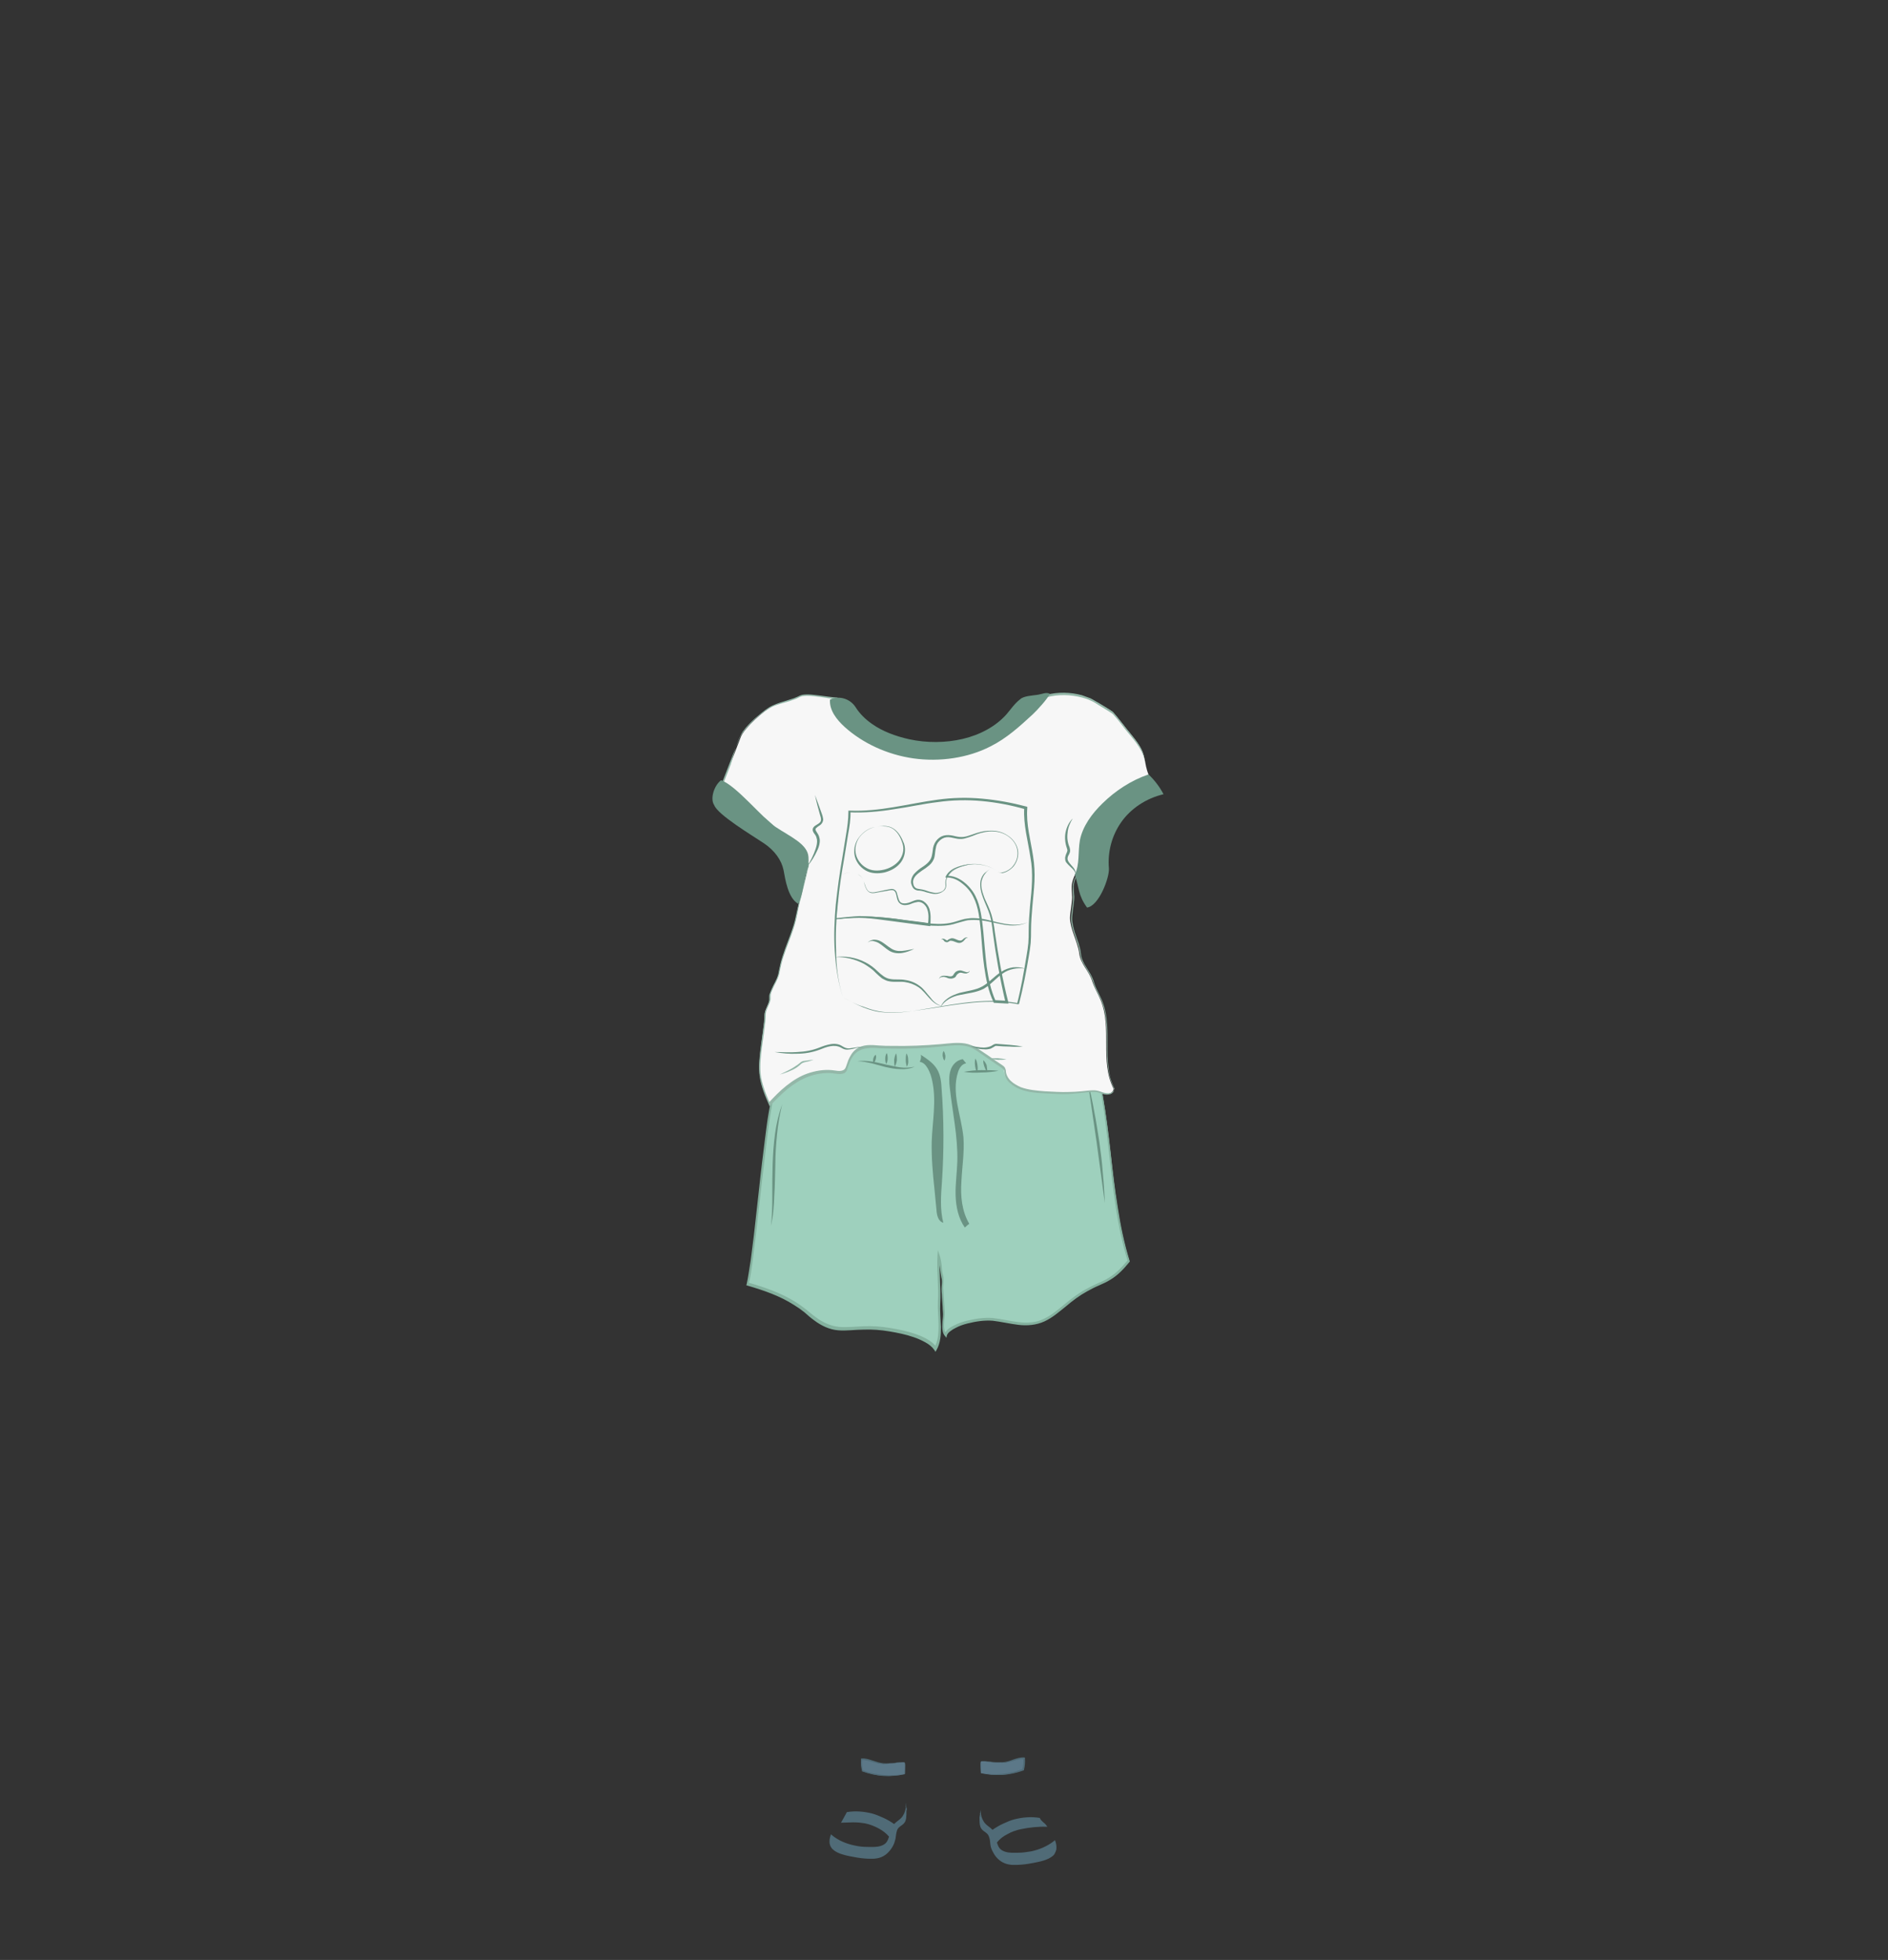 <?xml version="1.0" encoding="utf-8"?>
<!-- Generator: Adobe Illustrator 24.2.3, SVG Export Plug-In . SVG Version: 6.00 Build 0)  -->
<svg version="1.1" id="tenue_x5F_feminine_x5F_7" xmlns="http://www.w3.org/2000/svg" xmlns:xlink="http://www.w3.org/1999/xlink"
	 x="0px" y="0px" viewBox="0 0 553 574" style="enable-background:new 0 0 553 574;" xml:space="preserve">
<rect x="0" y="0" width="553" height="574" fill="#333333" stroke="none"/>
<style type="text/css">
	.st0{fill:none;}
	.st1{fill:#9ED0BD;}
	.st2{fill:#84B29F;}
	.st3{fill:#6A9383;}
	.st4{fill:#F7F7F7;}
	.st5{fill:#93B7A8;}
	.st6{fill:#5C7888;}
	.st7{fill:#506B77;}
</style>
<g id="cadre_8_">
	<rect x="0" class="st0" width="553" height="574"/>
</g>
<g id="tenue_x5F_feminine_x5F_7_1_">
	<g>
		<g>
			<g>
				<path class="st1" d="M319.1,305.7c7.1,19.7,5.4,43.9,11.7,63.6c-5.9,7.5-8.2,5.2-15.9,10.8c-3.5,2.6-6.6,6-10.8,7.1
					c-4.2,1.1-8.6-0.4-12.9-0.9s-13.2,1.5-14.1,4.6c-1.5-1.5-0.4-4.8-0.6-6.9s-0.2-3.3-0.4-6.5c-0.1-1.5,0.3-2.6-0.1-4.1
					c-0.4-1.6-0.2-3.4-1-5.7c-0.3,4.9,0.4,9,0.1,13.9c-0.2,3.9,1.1,9.5-1,13.2c-2.5-3.6-10-5.1-14.3-5.8c-11-1.6-14.3,2.8-22.7-4.4
					c-5.6-4.8-11.4-6.8-18-8.8c2.2-9.3,5.6-54.5,8-56.8c8-4.3,16-8.6,25-12.8C274,305.1,296,304.8,319.1,305.7z"/>
				<path class="st2" d="M319.1,305.7c1.8,5.1,3.1,10.4,4,15.7c0.9,5.3,1.6,10.7,2.2,16.1c0.6,5.4,1.2,10.7,2.1,16.1
					c0.8,5.3,1.9,10.6,3.5,15.8l0,0.1l-0.1,0.1c-1.6,2-3.4,3.9-5.6,5.2c-1.1,0.7-2.3,1.2-3.4,1.7c-1.2,0.5-2.3,1.1-3.4,1.7
					c-2.2,1.2-4.2,2.7-6.2,4.4c-2,1.6-3.9,3.3-6.3,4.4c-2.4,1.1-5.1,1.3-7.6,1c-2.5-0.3-5-0.9-7.5-1.2c-2.5-0.2-5,0.2-7.4,0.8
					c-1.2,0.3-2.4,0.7-3.5,1.3c-0.6,0.3-1.1,0.6-1.6,1c-0.5,0.4-0.9,0.8-1,1.4l-0.1,0.5l-0.3-0.4c-0.8-0.8-0.9-2-0.9-2.9
					c0-1,0.1-2,0.2-2.9c0.1-0.9-0.1-1.9-0.1-2.9l-0.2-2.9c0-1-0.2-1.9-0.1-3c0.1-1,0.2-1.9-0.1-2.8c-0.2-1-0.3-2-0.4-2.9
					c-0.1-1-0.3-1.9-0.6-2.8l0.6-0.1c-0.3,4.5,0.4,9.1,0.1,13.6c-0.1,2.2,0.1,4.5,0.2,6.8c0,2.3-0.1,4.7-1.3,6.8l-0.3,0.5l-0.3-0.5
					c-0.7-1-1.6-1.7-2.7-2.3c-1.1-0.6-2.2-1.1-3.4-1.5c-2.3-0.8-4.8-1.3-7.2-1.7c-2.4-0.4-4.9-0.6-7.4-0.5c-2.5,0-5,0.4-7.5,0.2
					c-2.6-0.2-5-1.4-7-2.9c-1-0.7-2-1.6-2.9-2.4c-1-0.8-2-1.5-3-2.1c-4.2-2.7-8.9-4.3-13.7-5.7l-0.3-0.1l0.1-0.3
					c0.5-2.3,0.8-4.7,1.2-7.1c0.3-2.4,0.6-4.7,0.9-7.1l1.6-14.3c0.5-4.8,1.1-9.5,1.7-14.3c0.3-2.4,0.6-4.8,1-7.1
					c0.2-1.2,0.4-2.4,0.6-3.5c0.1-0.6,0.3-1.2,0.4-1.8c0.1-0.3,0.2-0.6,0.3-0.9c0.1-0.3,0.2-0.6,0.5-0.9l0,0l0,0
					c8.2-4.4,16.5-8.8,25-12.8l0,0l0,0c11.2-0.6,22.4-1,33.5-1.1C296.7,305,307.9,305.2,319.1,305.7z M319.1,305.7
					c-22.4-0.8-44.7-0.4-67.1,0.9l0.1,0c-8.4,4-16.7,8.4-24.9,12.8l0.1,0c-0.3,0.3-0.5,1-0.6,1.5c-0.2,0.6-0.3,1.2-0.4,1.7
					c-0.2,1.2-0.4,2.3-0.6,3.5c-0.4,2.4-0.7,4.7-1,7.1c-0.6,4.7-1.1,9.5-1.7,14.3l-1.6,14.3c-0.3,2.4-0.6,4.8-0.9,7.1
					c-0.3,2.4-0.6,4.8-1.2,7.1l-0.2-0.4c4.8,1.4,9.6,3,13.9,5.7c1.1,0.7,2.1,1.4,3.1,2.2c1,0.8,1.9,1.6,2.9,2.3
					c2,1.5,4.2,2.5,6.7,2.8c2.4,0.2,4.9-0.1,7.4-0.2c2.5-0.1,5,0.1,7.5,0.5c2.5,0.4,4.9,0.9,7.3,1.7c1.2,0.4,2.4,0.9,3.5,1.5
					c1.1,0.6,2.2,1.4,2.9,2.5l-0.6,0c1.1-1.9,1.2-4.2,1.2-6.5c0-2.3-0.3-4.5-0.2-6.8c0.3-4.5-0.4-9.1-0.1-13.7l0.1-1.5l0.5,1.5
					c0.3,0.9,0.5,1.9,0.6,2.9c0.1,1,0.1,1.9,0.4,2.9c0.3,1,0.1,2.1,0.1,3c-0.1,0.9,0.1,1.9,0.1,2.9l0.2,2.9c0,1,0.2,1.9,0.1,3
					c-0.1,1-0.2,2-0.2,2.9c0,0.9,0.1,1.9,0.7,2.5l-0.5,0.1c0.2-0.7,0.7-1.2,1.2-1.6c0.5-0.4,1.1-0.7,1.7-1c1.2-0.6,2.4-1,3.6-1.3
					c2.5-0.6,5-1,7.6-0.8c2.6,0.3,5,0.9,7.5,1.2c2.5,0.3,5.1,0.2,7.3-0.9c2.3-1,4.2-2.7,6.2-4.3c1.9-1.6,4-3.2,6.2-4.4
					c1.1-0.6,2.3-1.2,3.4-1.7c1.2-0.5,2.3-1,3.4-1.7c2.2-1.3,3.9-3.2,5.5-5.1l0,0.2c-1.6-5.2-2.7-10.5-3.5-15.8
					c-0.8-5.3-1.4-10.7-2-16.1c-0.6-5.4-1.2-10.7-2.1-16.1C322.1,316.1,320.9,310.8,319.1,305.7z"/>
			</g>
			<g>
				<path class="st3" d="M269.4,311c0.3-0.7,0.5-1.4,0.3-2.1c1.8,1.2,3.7,2.4,4.8,4.3c1,1.7,1.2,3.7,1.3,5.7
					c0.7,9.1,0.7,18.2,0.1,27.2c-0.3,4-0.6,8.1,0.4,12c-1.5-0.4-1.9-2.2-2-3.7c-0.2-2.1-0.4-4.2-0.6-6.2c-0.5-4.6-0.9-9.3-0.8-13.9
					c0.2-5.8,1.4-11.7,0.2-17.5C272.6,314,271.2,311.1,269.4,311z"/>
			</g>
			<g>
				<path class="st3" d="M282,310.2c-1.7,0.2-3.1,1.6-3.6,3.3c-0.5,1.6-0.4,3.4-0.2,5.1c0.8,7.2,2.4,14.4,2.2,21.6
					c-0.1,3.3-0.6,6.6-0.5,9.9c0.1,3.3,0.8,6.7,2.7,9.4c0.4-0.4,0.9-0.8,1.3-1.1c-2.2-3.7-2.6-8.2-2.3-12.4
					c0.2-4.3,0.9-8.5,0.6-12.8c-0.6-6.5-3.6-13-1.6-19.2c0.4-1.2,1.1-2.4,2.4-2.6C282.5,310.9,282.3,310.5,282,310.2z"/>
			</g>
			<g>
				<path class="st3" d="M251.1,310.8c1.4-0.2,2.9-0.1,4.3,0.1c1.4,0.2,2.8,0.6,4.2,0.9c1.4,0.3,2.7,0.6,4.1,0.8
					c1.4,0.2,2.8,0.1,4.2-0.2c-1.3,0.6-2.8,0.8-4.2,0.7c-1.4,0-2.9-0.3-4.3-0.6l-4.1-1.1C253.9,311.1,252.6,310.8,251.1,310.8z"/>
			</g>
			<g>
				<path class="st3" d="M282.3,313.9c1.7-0.3,3.4-0.5,5.1-0.5c1.7,0,3.4,0,5.1,0.2c-1.7,0.3-3.4,0.5-5.1,0.5
					C285.7,314.2,284,314.2,282.3,313.9z"/>
			</g>
			<g>
				<path class="st3" d="M229.1,323.4c-0.7,2.9-1.2,5.8-1.5,8.8c-0.3,3-0.5,5.9-0.5,8.9c-0.1,3-0.1,6-0.3,9c-0.1,3-0.3,6-1,8.9
					c0.4-3,0.4-6,0.4-8.9c0-3,0-6,0.1-9c0.1-3,0.3-6,0.7-9C227.4,329.1,228.1,326.2,229.1,323.4z"/>
			</g>
			<g>
				<path class="st3" d="M318.6,316.7c0.7,2.9,1.4,5.8,1.9,8.8c0.6,2.9,1,5.9,1.5,8.9c0.4,3,0.8,5.9,1,8.9c0.3,3,0.5,6,0.6,9
					l-1.2-8.9c-0.4-3-0.8-5.9-1.2-8.9c-0.4-3-0.9-5.9-1.3-8.9L318.6,316.7z"/>
			</g>
			<g>
				<path class="st3" d="M265.6,312.4c-0.2-0.7-0.3-1.3-0.3-1.9c0-0.6,0-1.3,0.2-2c0.4,0.6,0.5,1.3,0.5,1.9
					C266.1,311.1,266,311.8,265.6,312.4z"/>
			</g>
			<g>
				<path class="st3" d="M262.1,312.4c-0.2-0.7-0.2-1.3-0.2-2c0.1-0.6,0.2-1.3,0.6-1.9c0.2,0.7,0.2,1.3,0.2,2
					C262.6,311.2,262.4,311.8,262.1,312.4z"/>
			</g>
			<g>
				<path class="st3" d="M259.6,311.6c-0.3-0.5-0.3-1.1-0.3-1.6c0-0.5,0.1-1.1,0.4-1.6c0.3,0.5,0.3,1.1,0.3,1.6
					C260,310.5,259.9,311,259.6,311.6z"/>
			</g>
			<g>
				<path class="st3" d="M255.8,311.3c-0.1-0.5-0.1-0.9,0-1.3c0.1-0.4,0.3-0.8,0.7-1.1c0.2,0.5,0.1,0.9,0,1.3
					C256.4,310.7,256.2,311,255.8,311.3z"/>
			</g>
			<g>
				<path class="st3" d="M286.2,314.1c-0.4-0.7-0.5-1.3-0.6-2c-0.1-0.7-0.1-1.4,0.1-2.1c0.4,0.7,0.5,1.3,0.6,2
					C286.4,312.7,286.4,313.4,286.2,314.1z"/>
			</g>
			<g>
				<path class="st3" d="M289.1,313.9c-0.4-0.5-0.6-1-0.8-1.6c-0.2-0.6-0.3-1.1-0.3-1.8c0.5,0.4,0.8,1,1,1.5
					C289.1,312.7,289.2,313.3,289.1,313.9z"/>
			</g>
			<g>
				<path class="st3" d="M276.4,307.8c0.3,0.4,0.4,0.9,0.5,1.4c0,0.5,0,0.9-0.3,1.4c-0.3-0.4-0.4-0.9-0.5-1.4
					C276.1,308.7,276.1,308.2,276.4,307.8z"/>
			</g>
		</g>
		<g>
			<path class="st4" d="M336.4,226.8c-1.4-3.4-0.6-5.4-3-8.9c-1.3-2-3.1-3.9-4.5-5.8c-0.4-0.5-2.6-3.3-3.1-3.7
				c-0.4-0.3-5.4-3.3-5.9-3.5c-4.8-2.1-9.7-2-13.2-1.1c-2.1-0.8-5.3,2.5-7.1,3.7c-3.2,2.2-6.3,4.4-9.5,6.6c-2.2,1.6-4.5,3.1-7.2,4.1
				c-7.1,2.6-15.5,0.6-22.6-2c-2.7-1-5.3-2.1-7.6-3.5c-3.7-2.2-5.5-4.8-7.2-8.2c-2.4,0-9-1.6-11.1-0.6c-2.7,1.3-5.2,1.5-7.9,2.8
				c-2.8,1.3-8.5,6.6-9.5,9.1c-2,5.3-2.6,6.7-5.1,13.1c-0.6,1.6,5.4,5.5,6.6,6.7c1.3,1.3,3,2.2,4.5,3.3c3,2.1,5.5,4.8,6.8,7.8
				c1.3,3,8.3,4.5,6.8,7.4c-0.6,3-2.6,10.1-3.1,13.1c-1.2,6.8-4.2,10.8-5.3,17.6c-0.4,2.3-2.7,5-2.7,7.3c0.1,1.6-1.5,3.4-1.5,5
				c0,1.4-0.2,2.8-0.4,4.2c-0.2,1.6-0.4,3.1-0.6,4.7c-0.4,2.8-0.7,5.6-0.5,8.4c0.3,2.7,1.2,5.4,2.8,8.8c2.4-2.5,4.8-5,7.9-6.9
				s7.1-3.1,10.9-2.5c1.2,0.2,2.6,0.4,3.4-0.3c0.4-0.3,0.5-0.8,0.6-1.2c0.6-2.2,1.7-4.6,4.3-5.5c1.5-0.5,3.1-0.4,4.7-0.3
				c6.3,0.3,12.7,0.2,19-0.5c2.8-0.3,5.7-0.7,8.2,0.4c0.9,0.4,1.7,0.9,2.5,1.5c2.1,1.5,4.3,3,6.4,4.4c0.3,0.2,0.6,0.4,0.7,0.7
				c0.2,0.3,0.2,0.8,0.3,1.2c0.3,2.1,2.3,3.8,4.6,4.6c2.3,0.8,4.9,1,7.5,1.1c3.3,0.2,6.5,0.3,9.8,0c1.7-0.2,3.4-0.5,5.1-0.2
				c1,0.2,1.9,0.6,2.8,0.7c1,0,2.1-0.5,2.2-1.5c-4.2-8.2-0.3-17.8-3.9-26.2c-0.7-1.7-1.7-3.3-2.3-5.1c-1-3.4-3.5-5.1-3.9-8.5
				c-0.4-3.1-2.7-7.2-2.7-10.3c0-1.6,0.8-5.1,0.6-6.7c-0.2-2.6-0.2-3.6,0.9-6c0.3-0.7,3-5.4,3.1-6.9c0.1-2,2-3.5,3.4-5.1
				c3.5-4.1,4.3-9.9,9.4-12.6c0.7-0.4,1.5-0.7,2.1-1.3S336.6,227.3,336.4,226.8z"/>
			<path class="st5" d="M336.4,226.8c-0.7-1.6-0.9-3.4-1.3-5.1c-0.4-1.7-1.2-3.3-2.3-4.7c-1-1.4-2.2-2.7-3.3-4.1
				c-1.1-1.4-2.1-2.8-3.3-4.1c-0.1-0.2-0.3-0.3-0.5-0.5c-0.2-0.1-0.4-0.2-0.6-0.4l-1.1-0.7l-2.3-1.4c-0.8-0.4-1.5-0.9-2.3-1.3
				c-0.8-0.3-1.6-0.6-2.5-0.9c-3.4-0.9-7-1-10.4-0.1l0,0l0,0c-0.7-0.3-1.4-0.1-2.1,0.2c-0.7,0.3-1.3,0.7-1.9,1.1
				c-1.2,0.9-2.3,1.9-3.5,2.7l-7.3,5c-2.4,1.7-4.8,3.5-7.5,4.7c-1.3,0.6-2.8,1.1-4.2,1.4c-1.5,0.3-2.9,0.4-4.4,0.5
				c-5.9,0-11.7-1.7-17.2-3.9c-2.7-1.1-5.5-2.3-7.8-4.1c-2.4-1.8-4.1-4.3-5.4-6.9l0.1,0.1c-1.8-0.1-3.5-0.4-5.2-0.6
				c-1.7-0.2-3.5-0.5-5.2-0.2c-0.4,0.1-0.8,0.3-1.2,0.5c-0.4,0.2-0.8,0.3-1.2,0.5c-0.8,0.3-1.7,0.5-2.5,0.8c-1.7,0.5-3.3,1-4.8,1.9
				c-1.4,0.9-2.8,2.1-4.1,3.2c-1.3,1.2-2.5,2.4-3.5,3.8c-0.5,0.7-0.8,1.5-1.2,2.3l-0.9,2.4L214,224l-1.9,4.9
				c-0.1,0.3,0.1,0.7,0.3,1.1c0.2,0.3,0.5,0.7,0.8,1c0.6,0.6,1.3,1.2,1.9,1.7c1.3,1.1,2.8,2.1,4,3.3c1.3,1.1,2.8,2,4.2,3
				c2.8,2,5.3,4.7,6.7,7.9c0.4,0.7,1.1,1.3,1.8,1.8c0.7,0.5,1.4,1,2.2,1.4c0.7,0.5,1.5,0.9,2.1,1.6c0.3,0.3,0.6,0.7,0.8,1.2
				c0.1,0.5,0,1-0.2,1.4l0-0.1c-0.6,3-1.4,5.8-2.1,8.7c-0.4,1.4-0.7,2.9-1,4.4c-0.3,1.5-0.6,2.9-1.1,4.4c-0.9,2.9-2.1,5.6-3,8.4
				c-0.5,1.4-0.8,2.9-1.1,4.3c-0.2,1.5-0.9,2.9-1.6,4.2c-0.3,0.7-0.6,1.3-0.9,2c-0.1,0.3-0.2,0.7-0.2,1c0,0.2,0,0.3,0,0.5
				c0,0.2,0,0.4,0,0.6c-0.3,1.6-1.3,2.8-1.4,4.2c0,1.5-0.2,3-0.4,4.5l-0.6,4.4c-0.4,3-0.8,5.9-0.5,8.9c0.4,2.9,1.5,5.7,2.7,8.4
				l-0.4-0.1c1.6-1.7,3.3-3.5,5.2-5c1.9-1.5,3.9-2.8,6.2-3.6c2.3-0.8,4.7-1.2,7.1-1c1.2,0.1,2.4,0.5,3.4,0c0.5-0.2,0.7-0.7,0.9-1.3
				c0.2-0.6,0.4-1.1,0.6-1.7c0.5-1.1,1.1-2.2,2.1-3c1-0.8,2.2-1.2,3.4-1.3c1.2-0.1,2.4,0,3.6,0.1c1.2,0.1,2.4,0.1,3.6,0.1
				c4.8,0.1,9.5-0.1,14.3-0.5c2.4-0.2,4.8-0.6,7.2-0.2c1.2,0.2,2.4,0.7,3.4,1.3c1,0.7,2,1.3,3,2l2.9,2l1.5,1
				c0.2,0.2,0.5,0.3,0.7,0.6c0.2,0.2,0.3,0.6,0.4,0.9c0,1.2,0.6,2.3,1.4,3.1c0.8,0.8,1.9,1.4,3,1.9c2.2,0.8,4.6,1,7,1.2
				c2.4,0.1,4.8,0.3,7.1,0.2c1.2,0,2.4-0.1,3.6-0.2c1.2-0.1,2.4-0.3,3.6-0.3c0.6,0,1.2,0.1,1.8,0.3c0.6,0.2,1.1,0.4,1.7,0.5
				c0.6,0.1,1.2,0.1,1.7-0.1c0.5-0.2,1-0.7,1-1.2l0,0.1c-1-1.9-1.6-4-1.8-6.1c-0.3-2.1-0.3-4.3-0.3-6.4c0-4.2,0.1-8.6-1.3-12.6
				c-0.7-2-1.9-3.8-2.6-5.9c-0.5-2.1-1.9-3.8-2.9-5.6c-0.5-0.9-0.9-2-1-3c-0.1-1.1-0.4-2.1-0.7-3.1c-0.7-2-1.5-4-1.8-6.1
				c-0.2-1.1,0-2.1,0.1-3.2c0.1-1.1,0.3-2.1,0.4-3.2c0-0.5,0.1-1.1,0-1.6c0-0.5-0.1-1.1-0.1-1.6c-0.1-1.1,0.1-2.2,0.5-3.2
				c0.4-1,0.9-1.9,1.4-2.9c0.5-0.9,1-1.9,1.4-2.9c0.4-1,0.8-2,0.9-3c0.3-1.1,1-1.9,1.7-2.7c0.7-0.8,1.5-1.5,2.1-2.4
				c0.6-0.8,1.2-1.8,1.7-2.7c1-1.9,1.9-3.8,3.2-5.5c1.2-1.8,2.8-3.2,4.8-4.1c0.5-0.2,1-0.5,1.3-0.8l1.2-1.1c0.4-0.4,0.8-0.7,1.2-1.1
				c0.2-0.2,0.4-0.4,0.5-0.6C336.2,227.3,336.4,227.1,336.4,226.8z M336.4,226.8c0,0.3-0.2,0.5-0.4,0.7c-0.2,0.2-0.4,0.4-0.5,0.6
				c-0.4,0.4-0.8,0.7-1.2,1.1l-1.2,1.1c-0.4,0.4-0.9,0.6-1.3,0.9c-1.9,0.9-3.6,2.4-4.8,4.1c-1.2,1.7-2.1,3.7-3.2,5.6
				c-0.5,0.9-1.1,1.8-1.7,2.7c-0.6,0.9-1.4,1.6-2.1,2.4c-0.7,0.8-1.4,1.7-1.6,2.7c-0.1,1.1-0.5,2.1-0.9,3c-0.4,1-0.9,1.9-1.4,2.9
				c-0.5,0.9-1,1.9-1.4,2.9c-0.4,1-0.5,2.1-0.5,3.1c0,0.5,0.1,1.1,0.1,1.6c0,0.5,0,1.1,0,1.6c-0.1,1.1-0.3,2.1-0.4,3.2
				c-0.1,1.1-0.3,2.1-0.1,3.2c0.3,2.1,1.2,4.1,1.8,6.1c0.8,2,0.6,4.3,1.8,6.1c1,1.8,2.4,3.6,2.9,5.7c0.7,2,1.9,3.8,2.6,5.8
				c1.4,4.1,1.3,8.4,1.3,12.7c0,4.2,0.2,8.6,2.2,12.4l0,0l0,0c0,0.7-0.6,1.2-1.1,1.4c-0.6,0.2-1.2,0.2-1.8,0.1
				c-0.6-0.1-1.2-0.3-1.7-0.5c-0.6-0.2-1.1-0.2-1.7-0.2c-1.2,0-2.4,0.2-3.5,0.3c-1.2,0.1-2.4,0.2-3.6,0.3c-2.4,0.1-4.8-0.1-7.1-0.2
				c-2.4-0.1-4.8-0.3-7.1-1.2c-1.1-0.4-2.2-1.1-3.1-1.9c-0.9-0.8-1.5-2-1.5-3.2c0-0.6-0.5-0.9-1-1.3l-1.5-1l-2.9-2
				c-2-1.3-3.8-3-6.2-3.3c-2.3-0.4-4.7,0-7.1,0.2c-4.7,0.5-9.5,0.7-14.3,0.6c-1.2,0-2.4-0.1-3.6-0.1c-1.2-0.1-2.4-0.2-3.5,0
				c-1.2,0.1-2.3,0.5-3.2,1.2c-0.9,0.7-1.5,1.7-2,2.8c-0.2,0.5-0.4,1.1-0.6,1.7c-0.1,0.3-0.2,0.6-0.3,0.9c-0.2,0.3-0.4,0.5-0.7,0.7
				c-1.3,0.5-2.5,0.1-3.6,0c-2.3-0.2-4.7,0.2-6.9,1c-2.2,0.8-4.2,2.1-6.1,3.6c-1.8,1.5-3.5,3.2-5.1,4.9l-0.2,0.2l-0.1-0.3
				c-1.2-2.7-2.4-5.6-2.8-8.6c-0.4-3,0-6,0.4-9l0.6-4.4c0.2-1.5,0.4-2.9,0.4-4.5c0.2-1.6,1.2-2.9,1.4-4.3c0-0.2,0-0.3,0-0.5
				c0-0.2,0-0.4,0-0.6c0-0.4,0.1-0.8,0.3-1.1c0.2-0.7,0.6-1.4,0.9-2.1c0.7-1.3,1.4-2.6,1.6-4.1c0.3-1.5,0.6-2.9,1.1-4.4
				c0.9-2.9,2.1-5.6,3-8.4c0.5-1.4,0.8-2.9,1.1-4.3c0.3-1.5,0.7-2.9,1-4.4c0.7-2.9,1.5-5.8,2.1-8.7l0,0l0,0c0.2-0.3,0.3-0.7,0.2-1.1
				c-0.1-0.4-0.4-0.7-0.7-1c-0.6-0.6-1.3-1.1-2.1-1.5c-0.7-0.5-1.5-0.9-2.2-1.4c-0.7-0.5-1.4-1.1-1.9-1.9c-1.3-3.2-3.8-5.8-6.6-7.8
				c-1.4-1-2.9-1.9-4.3-3c-1.2-1.2-2.7-2.2-4-3.3c-0.7-0.6-1.3-1.1-2-1.7c-0.3-0.3-0.6-0.6-0.9-1c-0.2-0.4-0.5-0.8-0.4-1.4l1.9-4.9
				l1.9-4.9l1-2.4c0.3-0.8,0.7-1.7,1.2-2.3c1-1.4,2.3-2.7,3.5-3.9c1.3-1.2,2.6-2.3,4.1-3.2c1.5-1,3.2-1.4,4.9-1.9
				c0.8-0.2,1.7-0.5,2.5-0.8c0.4-0.1,0.8-0.3,1.2-0.5c0.4-0.2,0.8-0.4,1.2-0.5c1.8-0.3,3.5,0,5.2,0.2c1.7,0.2,3.4,0.6,5.2,0.6l0.1,0
				l0,0.1c1.3,2.6,3,5.1,5.3,6.9c2.3,1.8,5,3,7.8,4.1c5.5,2.1,11.2,3.9,17.1,3.9c1.5,0,2.9-0.2,4.4-0.4c1.4-0.3,2.8-0.8,4.2-1.4
				c2.7-1.2,5-3,7.5-4.7l7.3-5c1.2-0.8,2.3-1.8,3.5-2.7c0.6-0.4,1.2-0.8,1.9-1.1c0.7-0.3,1.5-0.5,2.2-0.2l0,0
				c3.4-0.9,7-0.8,10.4,0.1c0.8,0.2,1.7,0.5,2.5,0.9c0.8,0.3,1.5,0.8,2.3,1.3l2.3,1.4l1.1,0.7c0.2,0.1,0.4,0.2,0.6,0.4
				c0.2,0.1,0.3,0.3,0.5,0.5c1.2,1.3,2.2,2.7,3.3,4.1c1.1,1.4,2.3,2.7,3.3,4.1c1,1.4,1.9,3,2.3,4.7
				C335.5,223.4,335.7,225.2,336.4,226.8z"/>
		</g>
		<g>
			<path class="st3" d="M238.7,232.8c0.7,1.8,1.3,3.6,2,5.5c0.2,0.5,0.3,0.9,0.4,1.5c0.1,0.5-0.2,1.2-0.6,1.6
				c-0.4,0.4-0.9,0.6-1.2,0.9c-0.4,0.3-0.5,0.5-0.4,0.8c0.1,0.3,0.4,0.7,0.7,1.2c0.3,0.5,0.4,1,0.5,1.5c0.1,1.1-0.2,2.1-0.6,3
				c-0.8,1.8-1.8,3.5-3.1,5c1-1.6,1.9-3.4,2.5-5.2c0.3-0.9,0.5-1.8,0.4-2.7c-0.1-0.4-0.2-0.9-0.4-1.2c-0.2-0.4-0.6-0.7-0.8-1.3
				c-0.1-0.3-0.1-0.7,0.1-1c0.2-0.3,0.4-0.5,0.6-0.6c0.4-0.3,0.9-0.5,1.2-0.8c0.7-0.5,0.5-1.4,0.2-2.3
				C239.6,236.6,239.1,234.7,238.7,232.8z"/>
		</g>
		<g>
			<path class="st3" d="M314.2,239.7c-0.8,1.3-1.4,2.7-1.5,4.2c-0.2,1.5,0,2.9,0.6,4.3c0.1,0.4,0.2,0.9,0.1,1.3
				c-0.1,0.4-0.3,0.8-0.5,1.1c-0.3,0.6-0.3,1.2,0.1,1.8c0.4,0.6,0.9,1.1,1.4,1.7c0.5,0.6,0.8,1.4,0.6,2.2c0.1-0.8-0.4-1.4-0.9-1.9
				c-0.5-0.5-1.1-1-1.6-1.6c-0.3-0.3-0.5-0.7-0.5-1.2c-0.1-0.4,0.1-0.9,0.2-1.3c0.2-0.4,0.3-0.7,0.4-1c0.1-0.3,0-0.6-0.1-0.9
				c-0.5-1.4-0.7-3.1-0.4-4.6C312.4,242.3,313.1,240.8,314.2,239.7z"/>
		</g>
		<g>
			<path class="st3" d="M226.9,308.1c2.2,0,4.5,0.2,6.7,0c2.2-0.1,4.4-0.5,6.4-1.3c1-0.4,2.1-0.8,3.3-1c1.1-0.2,2.4-0.1,3.4,0.6
				c0.5,0.3,0.9,0.5,1.4,0.6c0.5,0.1,1.1,0,1.6-0.1c1.1-0.1,2.2-0.5,3.3-0.2c-1.1-0.1-2.2,0.2-3.3,0.5c-0.6,0.1-1.1,0.2-1.7,0.2
				c-0.6,0-1.2-0.3-1.7-0.6c-0.9-0.5-2-0.6-3.1-0.4c-1.1,0.2-2.1,0.6-3.1,1c-2.1,0.8-4.4,1.2-6.7,1.2
				C231.4,308.7,229.1,308.5,226.9,308.1z"/>
		</g>
		<g>
			<path class="st5" d="M228.4,314.7c1.6-0.8,3.3-1.5,4.8-2.6c0.4-0.2,0.7-0.5,1.1-0.8c0.3-0.3,0.8-0.6,1.3-0.6
				c0.9-0.1,1.8-0.3,2.7-0.3c-0.9,0.3-1.8,0.5-2.7,0.7c-0.4,0.1-0.8,0.3-1.1,0.6c-0.3,0.3-0.7,0.6-1.1,0.9
				C231.9,313.6,230.1,314.2,228.4,314.7z"/>
		</g>
		<g>
			<path class="st3" d="M284.3,306.3c1.3,0.2,2.6,0.5,3.8,0.5c0.6,0,1.2-0.1,1.8-0.3c0.3-0.1,0.5-0.2,0.8-0.4
				c0.3-0.2,0.7-0.4,1.1-0.4c1.4,0.1,2.6,0.2,3.9,0.3c1.3,0.1,2.6,0.3,3.9,0.5c-1.3,0.1-2.6,0.1-3.9,0c-1.3,0-2.6-0.1-3.9-0.2
				c-0.3,0-0.4,0.1-0.7,0.3c-0.3,0.2-0.6,0.3-0.9,0.5c-0.7,0.2-1.4,0.3-2,0.2C286.7,307.3,285.5,306.9,284.3,306.3z"/>
		</g>
		<g>
			<path class="st5" d="M289.7,310c0.9-0.1,1.7-0.1,2.6-0.1c0.8,0.1,1.7,0.2,2.5,0.4c-0.9,0.1-1.7,0.1-2.6,0.1
				C291.4,310.3,290.6,310.2,289.7,310z"/>
		</g>
		<path class="st3" d="M303.8,203.5c1.4-0.2,2.7-0.9,3.7-0.3c-0.6,1.4-3.8,4.9-5,6c-3.8,3.5-7.6,7-12.4,9.4
			c-6.6,3.4-14.9,4.6-22.6,3.5c-7.7-1.1-14.9-4.5-20.1-9.2c-2.4-2.2-4.5-4.9-4.3-8c0,0,0,0,0,0c2.6-1.3,5.9-0.3,7.5,2.2
			c1.2,1.9,2.8,3.5,4.8,4.9c3.1,2.2,6.9,3.6,10.9,4.5c5.1,1.1,10.6,1.1,15.7-0.1c5.1-1.2,9.7-3.7,12.8-7.2c1.3-1.5,2.4-3.2,4-4.4
			C299.8,203.8,302.5,203.7,303.8,203.5z"/>
		<path class="st3" d="M233.8,264.7c-3-1.7-3.8-7.2-4.3-9.9c-0.6-2.9-2.6-5.7-5.7-7.8c-3.6-2.4-13.6-8.4-14.6-11.2
			c-1.3-1.9,0-5.8,2-7.3c4.4,1.5,12,11,16,13.7c4.2,2.8,9.4,5,9.6,8.8c0.1,1.3,0,2.8-0.5,4.1C235.4,257.6,235.2,262.3,233.8,264.7z"
			/>
		<path class="st3" d="M336.4,226.8c1.8,1.7,3.3,3.7,4.4,5.8c-5.1,1.2-9.6,4.2-12.4,8.2c-2.8,4-4,8.8-3.6,13.5
			c0.2,2.7-2.9,11-6.4,11.5c-2.7-3.7-2.3-6-3.6-9.6c1.5-3.1,0.9-6.7,1.5-10.1c0.8-4.1,3.5-7.8,6.7-10.9
			C326.7,231.6,331.2,228.6,336.4,226.8z"/>
		<g>
			<path class="st3" d="M246.9,292.1c1.9,1,3.9,2.1,5.9,2.9c2,0.8,4.1,1.4,6.3,1.5c4.4,0.4,8.7-0.5,13-1.2c4.3-0.7,8.6-1.5,13-1.9
				c4.4-0.4,8.8-0.4,13.1,0.4l-0.3,0.2c1.2-4.7,2-9.4,2.8-14.2c0.2-1.2,0.4-2.4,0.5-3.6c0.1-1.2,0.1-2.4,0.1-3.6
				c0-2.4,0.2-4.9,0.4-7.3c0.5-4.8,1-9.6,0.1-14.3c-0.7-4.7-2.1-9.5-1.8-14.4l0.3,0.4c-4.2-1.2-8.4-2-12.7-2.4
				c-4.3-0.4-8.7-0.3-12.9,0.3c-4.3,0.5-8.6,1.5-12.9,2.1c-4.3,0.7-8.7,1.1-13,0.9l0.3-0.3c0.1,2.3-0.3,4.6-0.7,6.8l-1.1,6.8
				c-0.8,4.5-1.5,9-1.9,13.5c-0.5,4.5-0.7,9.1-0.5,13.6C244.9,283.1,245.5,287.7,246.9,292.1z M246.9,292.1
				c-1.4-4.3-2.1-8.9-2.4-13.5c-0.3-4.6-0.1-9.1,0.3-13.7c0.5-4.5,1.1-9.1,1.9-13.6l1.1-6.8c0.4-2.3,0.7-4.5,0.7-6.8l0-0.3l0.3,0
				c4.3,0.2,8.7-0.3,12.9-1c4.3-0.7,8.5-1.6,12.9-2.2c4.3-0.6,8.7-0.7,13.1-0.3c4.4,0.4,8.7,1.2,12.9,2.3l0.3,0.1l0,0.3
				c-0.4,4.8,1,9.5,1.7,14.2c0.4,2.4,0.5,4.9,0.4,7.3c-0.1,2.4-0.4,4.8-0.6,7.2c-0.2,2.4-0.4,4.8-0.4,7.2c0,1.2,0,2.4-0.1,3.6
				c-0.1,1.2-0.3,2.4-0.5,3.6c-0.8,4.8-1.7,9.5-2.9,14.2l-0.1,0.2l-0.2,0c-4.3-0.8-8.6-0.9-13-0.5c-4.3,0.4-8.6,1.1-13,1.8
				c-4.3,0.6-8.7,1.4-13.1,1c-2.2-0.2-4.3-0.8-6.3-1.6C250.7,294.2,248.8,293.1,246.9,292.1z"/>
		</g>
		<g>
			<path class="st3" d="M256.3,242.2c0.9-0.2,1.8-0.3,2.7-0.3c0.9,0,1.8,0.2,2.6,0.7c1.6,1,2.5,2.7,3.2,4.5c0.6,1.8,0.2,3.9-0.9,5.4
				c-1.2,1.6-2.9,2.5-4.8,3c-1.8,0.4-3.9,0.4-5.6-0.6c-1.7-1-2.9-2.7-3.2-4.5c-0.3-1.9,0.2-3.8,1.4-5.3
				C252.9,243.6,254.5,242.5,256.3,242.2z M256.3,242.2c-1.8,0.4-3.4,1.5-4.5,2.9c-1.1,1.5-1.5,3.4-1.1,5.1c0.4,1.7,1.6,3.2,3.1,4
				c1.5,0.9,3.4,0.9,5.1,0.5c1.7-0.4,3.3-1.3,4.4-2.6c1.1-1.4,1.6-3.2,1.1-4.9c-0.5-1.7-1.3-3.4-2.9-4.5c-0.8-0.5-1.7-0.7-2.6-0.7
				C258.1,241.9,257.2,242,256.3,242.2z"/>
		</g>
		<g>
			<path class="st3" d="M244.7,269.3c4.6-1.1,9.5-1,14.2-0.6c4.7,0.4,9.4,1.4,14.1,1.8c2.3,0.2,4.7,0.1,6.9-0.6
				c1.1-0.3,2.3-0.8,3.5-0.9c1.2-0.2,2.4-0.1,3.6,0c2.4,0.3,4.7,1.1,7,1.5c2.3,0.4,4.8,0.6,7-0.4c-2.1,1.1-4.7,1.1-7,0.7
				c-2.4-0.4-4.7-1.1-7-1.3c-1.2-0.1-2.3-0.1-3.5,0c-1.1,0.2-2.2,0.6-3.4,0.9c-2.3,0.8-4.8,0.8-7.2,0.7c-4.8-0.5-9.4-1.4-14.1-2
				C254.2,268.7,249.4,268.5,244.7,269.3z"/>
		</g>
		<g>
			<path class="st3" d="M275.8,294.6c-1.5-0.2-2.7-1.3-3.7-2.4c-1-1.1-1.9-2.3-3.1-3.1c-1.2-0.8-2.6-1.3-4-1.5
				c-1.4-0.2-2.9,0.1-4.5-0.2c-0.8-0.1-1.5-0.5-2.2-0.9c-0.6-0.5-1.2-1-1.7-1.5c-1-1.1-2.2-1.9-3.5-2.7c-2.6-1.4-5.5-2.1-8.5-2
				c3-0.4,6.1,0.1,8.8,1.5c1.4,0.7,2.6,1.6,3.7,2.7c1.1,1,2.2,2,3.6,2.2c1.4,0.3,2.9,0,4.4,0.3c1.5,0.2,3,0.8,4.2,1.7
				c1.3,0.9,2.1,2.2,3.1,3.3C273.2,293.1,274.3,294.2,275.8,294.6z"/>
		</g>
		<g>
			<path class="st3" d="M300.3,283.7c-2.3-0.4-4.8,0.1-6.6,1.4c-1.9,1.3-3.4,3.2-5.6,4.5c-2.2,1.1-4.7,1.3-7,1.8
				c-1.1,0.2-2.2,0.6-3.2,1.2c-1,0.6-1.9,1.4-2.4,2.5c0.3-1.2,1.2-2.1,2.2-2.8c1-0.7,2.1-1.1,3.3-1.5c2.3-0.6,4.7-0.8,6.7-1.9
				c2-1.1,3.5-3,5.6-4.3c1-0.7,2.2-1.1,3.4-1.3C297.9,283.2,299.2,283.3,300.3,283.7z"/>
		</g>
		<g>
			<path class="st3" d="M246.8,256.2c1.2-0.9,3-0.9,4.4-0.2c0.7,0.4,1.3,0.9,1.6,1.6c0.3,0.7,0.5,1.5,0.8,2.2
				c0.3,0.7,0.7,1.4,1.5,1.5c0.7,0.2,1.5-0.1,2.2-0.2l2.3-0.5l1.1-0.2c0.4-0.1,0.8-0.1,1.2,0.1c0.4,0.2,0.7,0.6,0.8,1
				c0.1,0.4,0.2,0.8,0.3,1.1c0.2,0.7,0.4,1.5,1,1.8c0.6,0.3,1.4,0.2,2.1,0c0.7-0.2,1.4-0.6,2.2-0.8c0.8-0.2,1.8,0,2.4,0.5
				c0.7,0.5,1.2,1.2,1.5,2c0.5,1.6,0.4,3.2,0.3,4.7l0,0.4l-0.4,0c-2.3-0.3-4.6-0.6-6.8-0.9l-6.8-0.9c-2.3-0.3-4.5-0.6-6.8-0.6
				c-2.3,0-4.6,0.2-6.9,0.4l-0.1,0l0-0.1c0.3-2.2,0.5-4.4,0.7-6.5l0.4-3.3c0.1-0.5,0.2-1.1,0.3-1.6
				C246.2,257.1,246.4,256.6,246.8,256.2z M246.8,256.2c-0.4,0.4-0.6,0.9-0.7,1.4c-0.1,0.5-0.2,1.1-0.3,1.6l-0.3,3.3
				c-0.2,2.2-0.4,4.4-0.6,6.5l-0.1-0.1c2.3-0.2,4.6-0.5,6.9-0.6c2.3,0,4.6,0.2,6.9,0.4c2.3,0.2,4.6,0.5,6.8,0.8
				c2.3,0.3,4.6,0.5,6.8,0.9l-0.4,0.3c0.2-1.5,0.3-3-0.2-4.4c-0.2-0.7-0.7-1.3-1.2-1.7c-0.6-0.4-1.2-0.6-1.9-0.4
				c-0.7,0.1-1.4,0.4-2.2,0.7c-0.8,0.2-1.6,0.3-2.4-0.1c-1.7-1-0.9-3.2-2.1-4c-0.6-0.3-1.4,0-2.1,0.1l-2.3,0.4
				c-0.7,0.1-1.5,0.4-2.3,0.2c-0.8-0.2-1.3-0.9-1.6-1.7c-0.3-0.7-0.4-1.5-0.7-2.2c-0.3-0.7-0.9-1.3-1.6-1.6
				C249.8,255.3,248.1,255.3,246.8,256.2z"/>
		</g>
		<g>
			<path class="st3" d="M290.5,254.1c-1.2-0.4-2.3-0.7-3.5-0.9c-1.2-0.2-2.4-0.2-3.6,0.1c-1.2,0.3-2.3,0.6-3.4,1.1
				c-1.1,0.5-2,1.3-2.5,2.4l-0.2-0.3c1.8-0.1,3.6,0.7,5,1.8c1.4,1.1,2.6,2.5,3.4,4.1c1.6,3.2,1.9,6.8,2.3,10.3c0.3,3.5,0.6,7,1,10.4
				c0.5,3.4,1.2,6.9,2.6,10l-0.3-0.2l3.6,0.2l-0.4,0.4c-1.6-6.8-2.8-13.6-3.7-20.5c-0.2-1.7-0.4-3.4-0.9-5.1
				c-0.5-1.6-1.3-3.2-1.9-4.8c-0.6-1.6-1.1-3.4-0.8-5.1c0.2-0.9,0.6-1.7,1.2-2.3C289.1,255.1,289.8,254.6,290.5,254.1z M290.5,254.1
				c-0.7,0.5-1.4,1-1.9,1.7c-0.6,0.7-0.9,1.5-1.1,2.3c-0.3,1.7,0.3,3.4,0.9,5c0.7,1.6,1.5,3.1,2,4.8c0.5,1.7,0.8,3.4,1,5.1
				c1,6.9,2.2,13.7,3.9,20.4l0.1,0.5l-0.5,0l-3.6-0.2l-0.2,0l-0.1-0.2c-1.5-3.2-2.2-6.7-2.7-10.2c-0.5-3.5-0.7-7-1-10.5
				c-0.4-3.5-0.6-7-2.2-10.1c-0.7-1.5-1.9-2.9-3.2-3.9c-1.3-1.1-3-1.9-4.7-1.8l-0.3,0l0.1-0.3c0.6-1.2,1.6-2,2.7-2.5
				c1.1-0.5,2.3-0.8,3.5-1c1.2-0.2,2.5-0.2,3.6,0C288.2,253.4,289.3,253.7,290.5,254.1z"/>
		</g>
		<g>
			<path class="st3" d="M292.3,255.3c-2.8-2.1-6.6-2.7-9.9-1.8c-1.7,0.5-3.3,1.3-4.4,2.6c-0.5,0.7-0.9,1.5-0.9,2.3
				c0,0.4,0.1,0.9,0,1.3c-0.1,0.5-0.3,0.9-0.7,1.2c-0.7,0.6-1.6,0.9-2.5,0.9c-0.9,0-1.8-0.3-2.6-0.5c-0.8-0.3-1.6-0.5-2.5-0.5
				c-0.5-0.1-1-0.3-1.3-0.7c-0.3-0.4-0.5-0.9-0.6-1.3c-0.2-1,0.2-2,0.7-2.7c0.6-0.7,1.3-1.3,2-1.8c1.4-0.9,2.9-1.9,3.3-3.5
				c0.2-0.8,0.3-1.7,0.4-2.5c0.2-0.9,0.6-1.8,1.3-2.5c0.7-0.7,1.5-1.1,2.5-1.2c1-0.1,1.9,0.1,2.7,0.3c0.8,0.2,1.6,0.3,2.5,0.2
				c0.8-0.1,1.6-0.4,2.5-0.7c1.6-0.6,3.4-1.1,5.1-1.1c1.8-0.1,3.6,0.3,5.1,1.3c1.5,0.9,2.7,2.4,3.1,4.1c0.4,1.7-0.1,3.6-1.2,5
				c-0.6,0.7-1.3,1.2-2.1,1.6c-0.4,0.2-0.8,0.3-1.2,0.4C293.1,255.6,292.6,255.6,292.3,255.3z M292.3,255.3c0.4,0.3,0.8,0.3,1.3,0.2
				c0.4-0.1,0.8-0.2,1.2-0.4c0.8-0.4,1.5-0.9,2-1.6c1.1-1.4,1.5-3.2,1.1-4.9c-0.4-1.7-1.6-3.1-3.1-4c-1.5-0.9-3.2-1.2-4.9-1.1
				c-1.7,0.1-3.4,0.6-5,1.3c-0.8,0.3-1.7,0.6-2.5,0.8c-0.9,0.2-1.9,0.1-2.7-0.1c-0.9-0.2-1.7-0.4-2.5-0.3c-0.8,0.1-1.5,0.5-2.1,1.1
				c-0.6,0.6-0.9,1.3-1,2.1c-0.2,0.8-0.2,1.7-0.4,2.6c-0.2,0.9-0.8,1.8-1.5,2.4c-0.7,0.6-1.4,1.1-2.2,1.6c-0.7,0.5-1.4,1-1.9,1.6
				c-0.5,0.6-0.8,1.4-0.6,2.2c0.1,0.8,0.6,1.4,1.4,1.5c0.8,0.1,1.8,0.3,2.6,0.6c0.8,0.3,1.6,0.5,2.5,0.6c0.8,0,1.7-0.2,2.3-0.7
				c0.3-0.3,0.5-0.6,0.6-1c0.1-0.4,0-0.8,0-1.3c0-0.9,0.4-1.8,1-2.5c1.2-1.3,2.9-2.1,4.5-2.6C285.7,252.5,289.5,253.2,292.3,255.3z"
				/>
		</g>
		<g>
			<path class="st3" d="M254.2,276c0.4-0.5,1.1-0.7,1.7-0.8c0.7,0,1.3,0.1,1.9,0.4c1.2,0.6,2.1,1.5,3.1,2.1c1,0.7,2.1,0.9,3.3,0.8
				c1.2-0.1,2.4-0.4,3.6-0.6c-1.1,0.5-2.3,1-3.6,1.2c-1.3,0.2-2.7,0-3.8-0.7c-1.1-0.7-2-1.6-3-2.2c-0.5-0.3-1.1-0.5-1.6-0.6
				C255.3,275.5,254.7,275.6,254.2,276z"/>
		</g>
		<g>
			<path class="st3" d="M275.7,275.2c0-0.2,0.3-0.3,0.5-0.3c0.2,0,0.4,0.1,0.6,0.2c0.3,0.2,0.6,0.4,0.7,0.3c0.1-0.1,0.2-0.2,0.4-0.3
				c0.2-0.1,0.4-0.2,0.7-0.3c0.5-0.1,0.9,0.1,1.2,0.2c0.7,0.3,1.3,0.6,1.8,0.4c0.3-0.1,0.5-0.4,0.8-0.6c0.3-0.2,0.8-0.4,1.1-0.2
				c-0.8,0-0.9,0.9-1.7,1.3c-0.4,0.3-0.9,0.3-1.3,0.2c-0.4-0.1-0.8-0.3-1.1-0.4c-0.3-0.1-0.6-0.2-0.9-0.2c-0.1,0-0.3,0-0.4,0.1
				c-0.1,0.1-0.3,0.2-0.5,0.3c-0.3,0.1-0.6,0-0.8-0.1c-0.2-0.1-0.3-0.3-0.4-0.4C276.3,275.2,275.9,274.9,275.7,275.2z"/>
		</g>
		<g>
			<path class="st3" d="M275.1,286.7c0-0.5,0.5-0.8,0.9-0.9c0.5-0.1,0.9,0,1.4,0c0.8,0.2,1.6,0.3,1.9-0.4c0.2-0.3,0.5-0.8,1-1
				c0.5-0.2,1-0.3,1.5-0.1c0.4,0.1,0.8,0.3,1.2,0.4c0.4,0.1,0.8,0,1-0.4c0,0.5-0.6,0.7-1,0.8c-0.5,0-0.9-0.1-1.3-0.2
				c-0.4-0.1-0.7,0-1,0.2c-0.3,0.2-0.5,0.4-0.7,0.8c-0.1,0.2-0.3,0.4-0.6,0.5c-0.2,0.1-0.5,0.2-0.8,0.2c-0.5,0-1-0.1-1.3-0.3
				c-0.4-0.1-0.8-0.3-1.1-0.2C275.6,286.1,275.2,286.3,275.1,286.7z"/>
		</g>
	</g>
	<g>
		<g>
			<path class="st6" d="M265,516.2c0.1,0.2,0.1,0.4,0.1,0.6c0,0.9-0.1,1.8-0.1,2.8c-4.1,0.9-8.5,0.6-12.4-0.9
				c-0.3-1.1-0.4-2.2-0.3-3.4c1.1-0.1,2.9,0.5,4,0.8c2,0.6,2.7,0.5,5.2,0.3C262.4,516.3,264.8,515.9,265,516.2z"/>
			<path class="st7" d="M265,516.2c0.2,0.2,0.1,0.5,0.1,0.8l0,0.8l0,1.7l0,0l0,0c-2,0.5-4.2,0.7-6.3,0.6c-2.1-0.1-4.2-0.6-6.2-1.3
				l-0.1,0l0-0.1c-0.3-1.1-0.4-2.3-0.3-3.5l0-0.2l0.2,0c1.2-0.1,2.2,0.3,3.2,0.6c1,0.3,2,0.7,3.1,0.8c1.1,0.1,2.1,0,3.2-0.1l1.6-0.2
				c0.3,0,0.5,0,0.8,0C264.5,516.1,264.8,516.1,265,516.2z M265,516.2c-0.2-0.1-0.5-0.1-0.8-0.1c-0.3,0-0.5,0-0.8,0.1l-1.6,0.2
				c-1.1,0.1-2.1,0.2-3.2,0.2c-1.1,0-2.1-0.3-3.2-0.6c-1-0.3-2.1-0.6-3.1-0.5l0.2-0.2c-0.1,1.1,0,2.3,0.3,3.3l-0.1-0.2
				c1.9,0.8,4,1.2,6,1.4c2.1,0.2,4.2,0.1,6.2-0.3l0,0l0.1-1.7l0-0.8C265.1,516.8,265.2,516.5,265,516.2z"/>
		</g>
		<g>
			<g>
				<path class="st7" d="M265.6,529.8c0-0.1,0-0.3-0.1-0.4c0-0.2-0.1-0.4-0.1-0.6c0-0.3-0.1-0.6-0.2-0.8c0.1,0.3,0.1,0.5,0.1,0.8
					c0-0.3,0-0.5-0.1-0.8c0.1,0.3,0.1,0.6,0.1,0.9c0,0,0,0.1,0,0.1c0,0.9-0.3,1.9-0.8,2.7c-0.6,1.1-1.8,1.6-2.6,2.5
					c-1-0.7-2-1.3-3.1-1.8c-1.1-0.5-2.3-1-3.4-1.3c-2.4-0.6-4.9-0.8-7.3-0.4l-0.1,0l0,0.1l-1.6,2.9l-0.1,0.1l0.1,0
					c1.2,0,2.4-0.1,3.5-0.1c1.2,0,2.4,0.1,3.5,0.3c-0.4-0.1-0.9-0.2-1.4-0.2c0.4,0.1,0.9,0.1,1.4,0.2c1.4,0.3,2.7,0.8,4,1.5
					c1.1,0.6,2.2,1.4,3,2.4c-0.2,0.6-0.4,1.2-0.8,1.7c-0.4,0.5-1,0.8-1.6,1c-1.2,0.4-2.5,0.3-3.8,0.3c-1.3,0-2.5-0.1-3.8-0.4
					c-2.5-0.5-4.9-1.5-6.8-3.1l-0.2-0.2l-0.1,0.3c-0.3,0.8-0.4,1.6-0.3,2.4c0.1,0.4,0.2,0.8,0.5,1.2c0.2,0.4,0.6,0.6,0.9,0.9
					c1.3,0.9,2.9,1.3,4.4,1.6c1.5,0.3,3.1,0.6,4.6,0.7c1.5,0.1,3.2,0.2,4.7-0.4c1.5-0.6,2.6-1.8,3.4-3.2c0.4-0.7,0.6-1.4,0.8-2.2
					c0.1-0.8,0.2-1.6,0.4-2.3c0.2-0.8,0.9-1.3,1.5-1.7c0.3-0.2,0.6-0.5,0.8-0.8c0.2-0.3,0.3-0.7,0.4-1.1c0.1-0.8,0.1-1.6,0.1-2.3
					C265.6,530.1,265.6,530,265.6,529.8z M264.8,531.3c0-0.1,0.1-0.2,0.1-0.2C264.9,531.1,264.9,531.2,264.8,531.3z M265.1,530.6
					c0.1-0.2,0.1-0.3,0.1-0.5C265.2,530.3,265.2,530.4,265.1,530.6z M265.3,529.7c0-0.2,0-0.4,0.1-0.6
					C265.4,529.3,265.4,529.5,265.3,529.7z"/>
			</g>
		</g>
		<g>
			<path class="st6" d="M287.3,515.9c-0.1,0.2-0.1,0.4-0.1,0.6c0,0.9,0.1,1.8,0.1,2.8c4.1,0.9,8.5,0.6,12.4-0.9
				c0.3-1.1,0.4-2.2,0.3-3.4c-1.1-0.1-2.9,0.5-4,0.8c-2,0.6-2.7,0.5-5.2,0.3C289.9,516,287.5,515.6,287.3,515.9z"/>
			<path class="st7" d="M287.3,515.9c-0.2,0.2-0.1,0.5-0.1,0.8l0,0.8l0.1,1.7l0,0c2.1,0.4,4.2,0.5,6.2,0.3c2.1-0.2,4.1-0.7,6-1.4
				l-0.1,0.2c0.3-1.1,0.4-2.2,0.3-3.3l0.2,0.2c-1-0.1-2,0.2-3.1,0.5c-1,0.3-2.1,0.6-3.2,0.6c-1.1,0-2.1-0.1-3.2-0.2l-1.6-0.2
				c-0.3,0-0.5-0.1-0.8-0.1C287.8,515.8,287.5,515.8,287.3,515.9z M287.3,515.9c0.2-0.1,0.5-0.1,0.8-0.1c0.3,0,0.5,0,0.8,0l1.6,0.2
				c1.1,0.1,2.1,0.1,3.2,0.1c1.1-0.1,2.1-0.4,3.1-0.8c1-0.3,2-0.7,3.2-0.6l0.2,0l0,0.2c0.1,1.2,0,2.4-0.3,3.5l0,0.1l-0.1,0
				c-2,0.7-4.1,1.2-6.2,1.3c-2.1,0.1-4.2-0.1-6.3-0.6l0,0l0,0l0-1.7l0-0.8C287.2,516.5,287.1,516.2,287.3,515.9z"/>
		</g>
		<g>
			<g>
				<path class="st7" d="M309.1,539.2l-0.1-0.3l-0.2,0.2c-2,1.6-4.4,2.6-6.8,3.1c-1.2,0.2-2.5,0.4-3.8,0.4c-1.3,0-2.6,0.1-3.8-0.3
					c-0.6-0.2-1.2-0.5-1.6-1c-0.4-0.5-0.6-1.1-0.8-1.7c0.8-1,1.8-1.8,3-2.4c1.2-0.7,2.6-1.2,4-1.5c2.5-0.5,5.1-0.8,7.6-0.7l0.2,0
					l-0.1-0.1c-0.3-0.5-0.7-0.9-1.1-1.2c-0.4-0.4-0.8-0.7-1-1.2l0-0.1l-0.1,0c-2.4-0.4-4.9-0.2-7.3,0.4c-1.2,0.3-2.3,0.8-3.4,1.3
					c-1.1,0.5-2.1,1.1-3.1,1.8c-0.8-0.9-2-1.4-2.6-2.5c-0.5-0.8-0.8-1.7-0.8-2.7c0,0,0-0.1,0-0.1c0-0.3,0-0.6,0.1-0.9
					c-0.1,0.3-0.1,0.5-0.1,0.8c0-0.3,0-0.5,0.1-0.8c0,0,0,0,0,0c0,0,0,0,0,0c0,0,0,0,0,0c-0.1,0.3-0.1,0.6-0.2,0.8
					c0,0.2-0.1,0.4-0.1,0.6c0,0.2,0,0.3-0.1,0.5c0,0.2,0,0.3-0.1,0.5c0,0.8,0,1.6,0.1,2.3c0.1,0.4,0.2,0.8,0.4,1.1
					c0.2,0.3,0.5,0.6,0.8,0.8c0.6,0.4,1.3,0.9,1.5,1.7c0.3,0.7,0.3,1.5,0.4,2.3c0.1,0.8,0.4,1.5,0.8,2.2c0.7,1.4,1.9,2.6,3.4,3.2
					c1.5,0.6,3.1,0.5,4.7,0.4c1.6-0.1,3.1-0.4,4.6-0.7c1.5-0.3,3.1-0.7,4.4-1.6c0.3-0.2,0.7-0.5,0.9-0.9c0.2-0.4,0.4-0.8,0.5-1.2
					C309.5,540.8,309.4,540,309.1,539.2z M287.2,531.8c0,0.2,0.1,0.3,0.1,0.5C287.2,532.1,287.2,532,287.2,531.8z M287.5,532.7
					c0,0.1,0.1,0.2,0.1,0.2C287.5,532.9,287.5,532.8,287.5,532.7z M287.1,531.4c0-0.2,0-0.4-0.1-0.6C287,531,287,531.2,287.1,531.4z
					"/>
			</g>
		</g>
	</g>
</g>
</svg>
